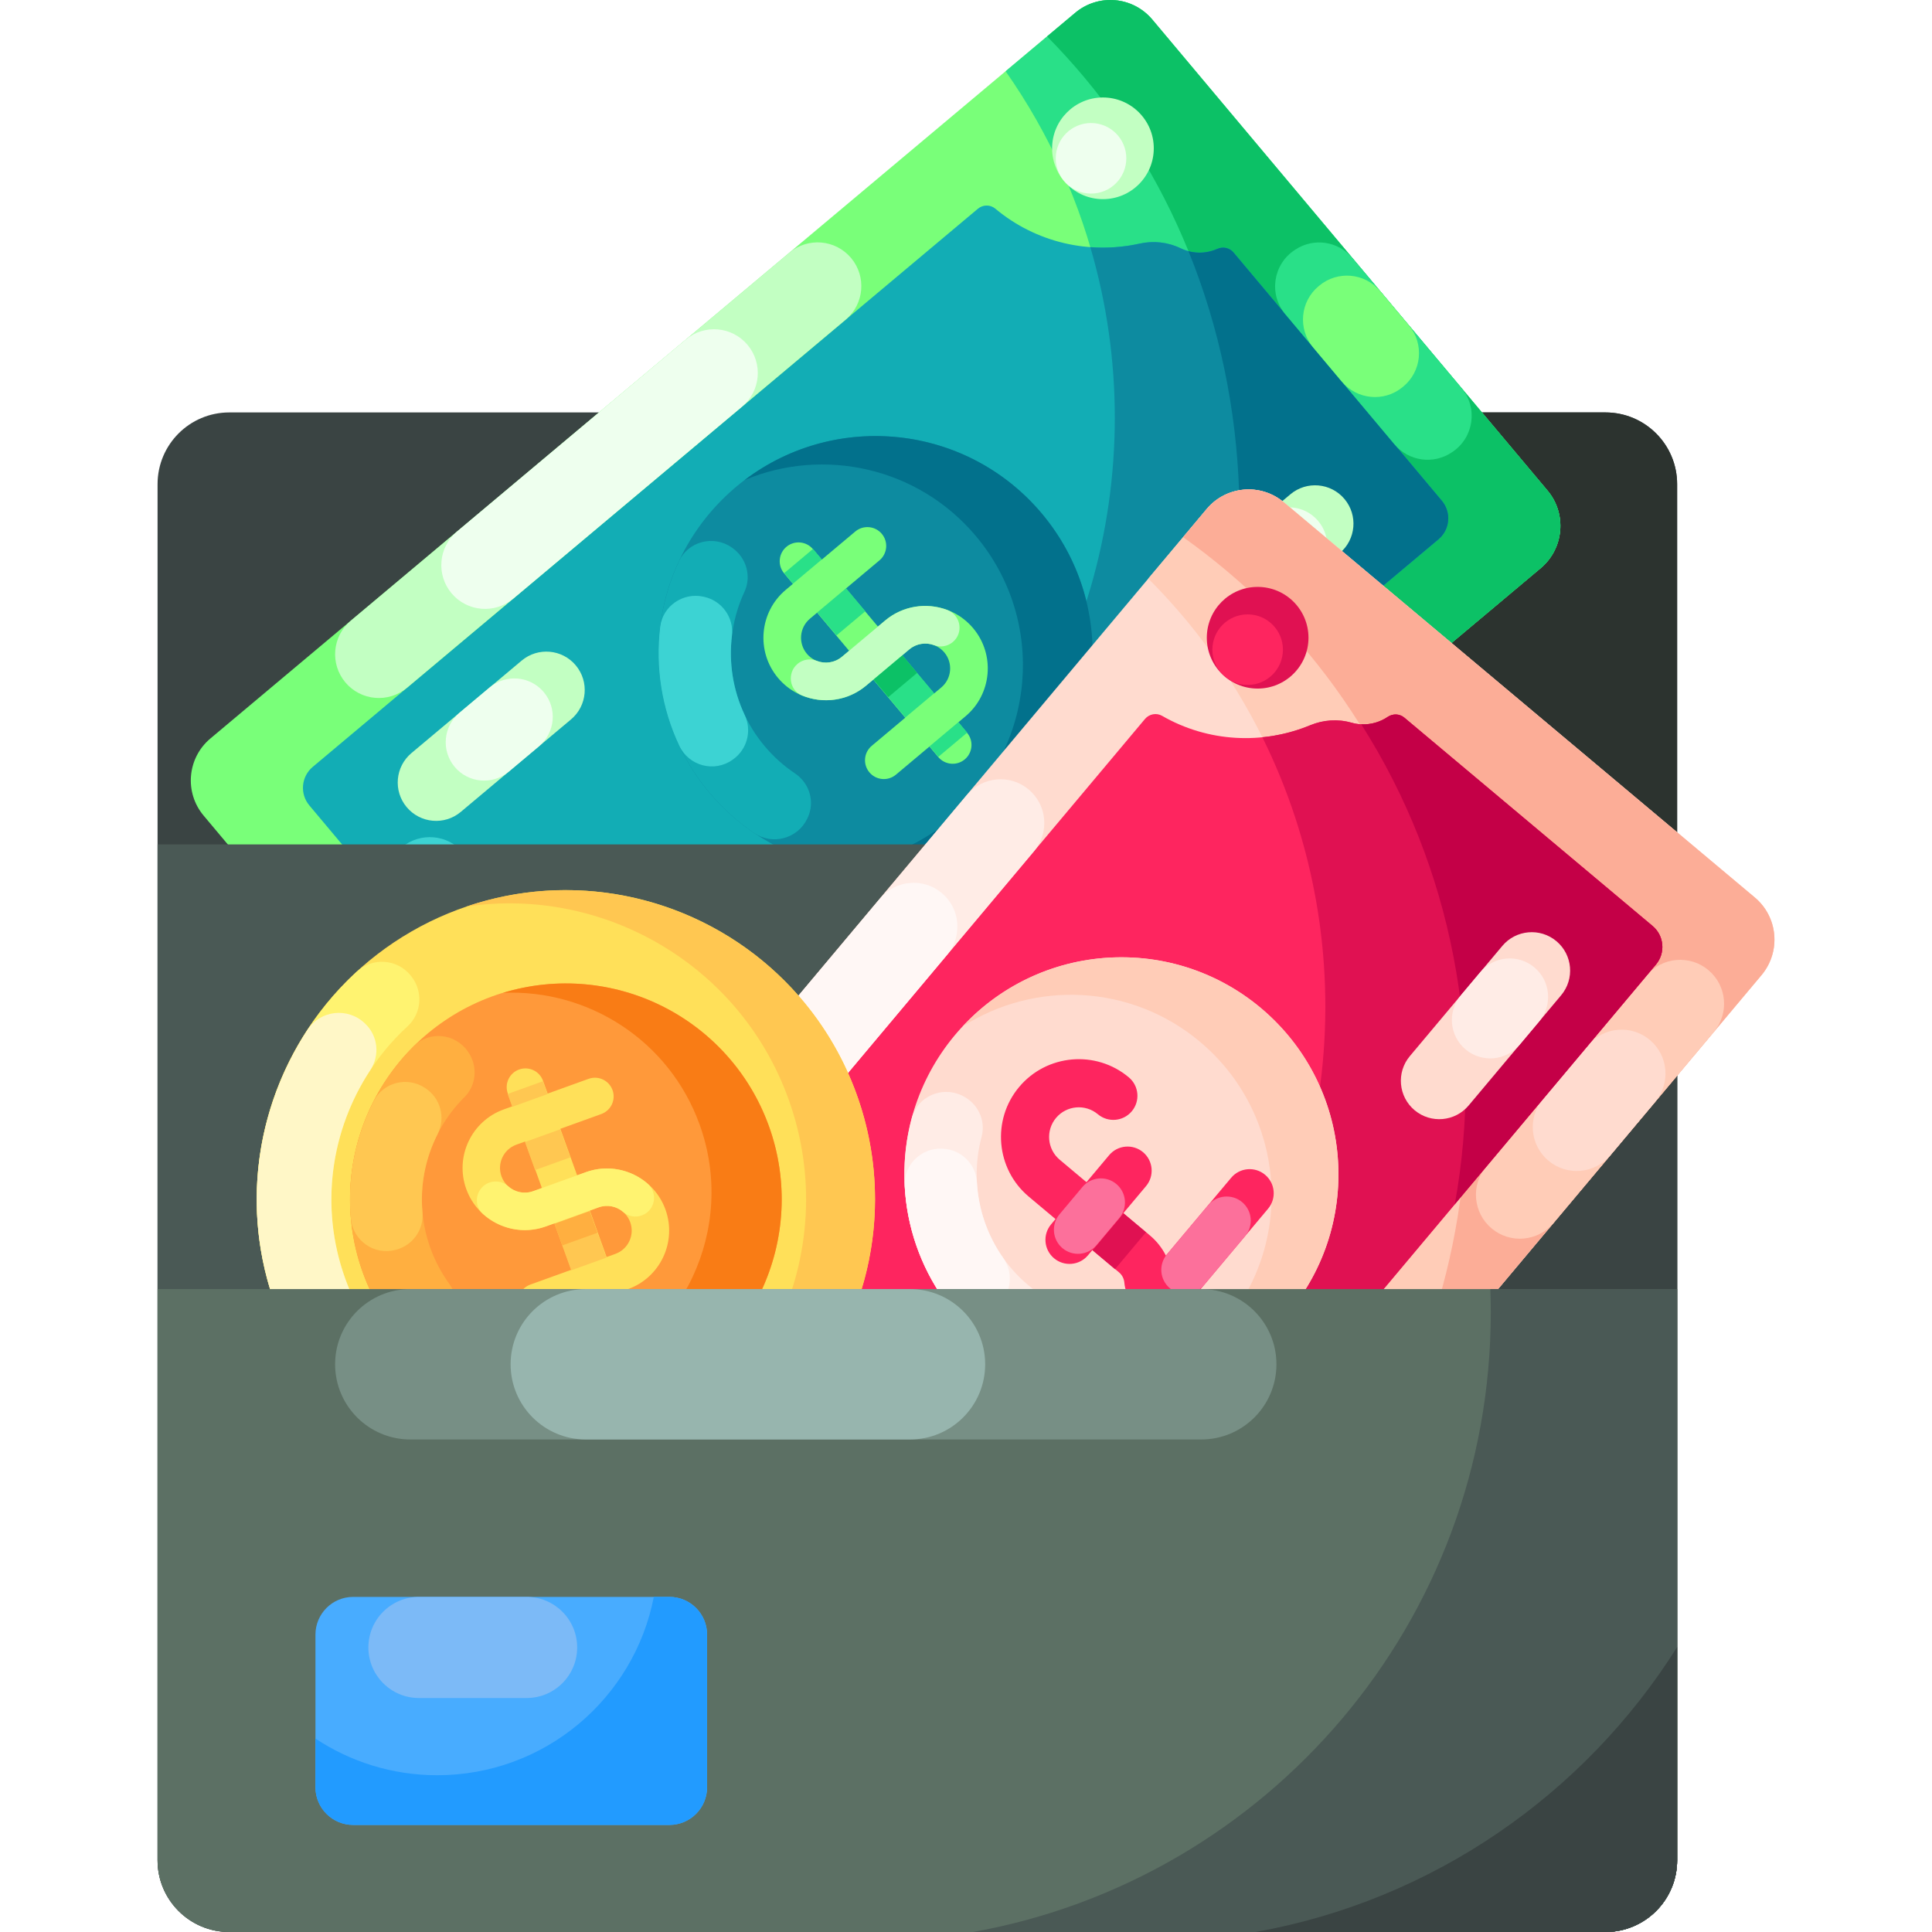 <svg id="Capa_1" enable-background="new 0 0 512 512" height="512" viewBox="0 0 512 512" width="512" xmlns="http://www.w3.org/2000/svg"><g><path d="m425.451 512h-364.688c-10.497 0-19.006-8.509-19.006-19.006v-364.688c0-10.497 8.509-19.006 19.006-19.006h364.688c10.497 0 19.006 8.509 19.006 19.006v364.688c0 10.496-8.509 19.006-19.006 19.006z" fill="#3a4443"/><path d="m425.451 109.299h-122.698v402.701h122.698c10.497 0 19.007-8.51 19.007-19.006v-364.688c0-10.497-8.51-19.007-19.007-19.007z" fill="#2c332f"/><g><g><g><g><g><path d="m305.368 5.179 104.749 124.835c5.149 6.137 4.357 15.275-1.724 20.477l-229.199 192.321c-6.193 5.097-15.337 4.297-20.487-1.84l-104.749-124.835c-5.143-6.13-4.343-15.274 1.793-20.423l229.2-192.322c6.136-5.149 15.274-4.343 20.417 1.787z" fill="#79ff79"/><path d="m305.368 5.179 104.749 124.835c5.149 6.137 4.357 15.275-1.724 20.477l-229.199 192.321c-6.193 5.097-15.337 4.297-20.487-1.839l-62.716-74.743-.005-.021c48.157 12.092 101.248 1.708 142.197-32.653 64.194-53.865 75.548-147.328 28.313-214.679l18.454-15.485c6.137-5.149 15.275-4.343 20.418 1.787z" fill="#29e088"/><path d="m305.368 5.179 104.749 124.835c5.149 6.137 4.357 15.275-1.724 20.477l-114.759 96.295c-.162.136-.377-.067-.253-.238 47.877-65.56 47.677-162.036-6.163-226.201-3.127-3.727-6.377-7.29-9.729-10.693l7.462-6.261c6.136-5.15 15.274-4.344 20.417 1.786z" fill="#0cc166"/><path d="m326.893 66.908 55.212 65.8c2.573 3.066 2.173 7.638-.893 10.211l-174.116 146.1c-2.392 2.008-6.35 2.058-8.86.2-10.454-7.739-23.705-10.384-36.109-7.634-3.683.82-7.537.421-10.932-1.234l-.005.005c-3.089-1.508-6.632-1.523-9.675-.165-1.504.671-3.264.316-4.322-.945l-55.212-65.8c-2.573-3.066-2.173-7.638.893-10.211l176.273-147.912c1.333-1.119 3.286-1.147 4.62-.029 10.74 8.997 24.948 12.21 38.19 9.274 3.683-.82 7.538-.421 10.932 1.234l.006-.005c3.089 1.508 6.632 1.523 9.675.165 1.504-.67 3.264-.316 4.323.946z" fill="#12adb5"/><path d="m326.889 66.907 55.215 65.803c2.572 3.065 2.172 7.63-.893 10.202l-174.12 146.104c-2.388 2.004-6.346 2.062-8.861.203-10.453-7.741-23.699-10.384-36.102-7.631-3.68.818-7.538.42-10.934-1.233-1.539-.755-3.205-1.144-4.856-1.16-1.657-.023-3.306.318-4.822.995-1.509.671-3.266.321-4.329-.945l-6.927-8.255c37.983 1.165 76.512-11.08 107.917-37.433 50.333-42.234 68.178-108.816 50.771-168.059 4.329.325 8.713.02 13.005-.926 3.688-.824 7.545-.426 10.934 1.233l.007-.006c3.092 1.512 6.633 1.518 9.679.165 1.496-.673 3.259-.316 4.316.943z" fill="#0d8ba0"/><path d="m326.895 66.907 55.215 65.803c2.571 3.064 2.171 7.631-.893 10.202l-61.69 51.764c13.171-41.445 11.941-87.456-4.563-128.104 2.544.681 5.229.451 7.615-.609 1.496-.671 3.26-.315 4.316.944z" fill="#02718c"/><g><path d="m151.325 190.651-29.211 24.511c-4.304 3.611-10.72 3.05-14.332-1.254-3.611-4.304-3.05-10.72 1.254-14.332l29.211-24.511c4.304-3.611 10.72-3.05 14.332 1.254 3.611 4.305 3.05 10.721-1.254 14.332z" fill="#c2ffc2"/><path d="m129.778 182.172-8.024 6.733c-4.304 3.611-4.865 10.028-1.254 14.332 3.611 4.304 10.028 4.865 14.332 1.254l8.024-6.733c4.304-3.611 4.865-10.028 1.254-14.332-3.611-4.304-10.028-4.865-14.332-1.254z" fill="#efe"/><path d="m355.05 146.575-29.211 24.511c-4.304 3.611-10.72 3.05-14.332-1.254-3.611-4.304-3.05-10.72 1.254-14.332l29.211-24.511c4.304-3.611 10.72-3.05 14.332 1.254 3.611 4.305 3.049 10.721-1.254 14.332z" fill="#c2ffc2"/><path d="m335.016 136.827-6.146 5.157c-4.304 3.611-4.865 10.028-1.254 14.332 3.611 4.304 10.028 4.865 14.332 1.254l6.146-5.157c4.304-3.611 4.865-10.028 1.254-14.332-3.612-4.304-10.029-4.866-14.332-1.254z" fill="#efe"/></g><g><g><circle cx="292.292" cy="39.304" fill="#c2ffc2" r="13.472"/><circle cx="289.134" cy="41.955" fill="#efe" r="9.349"/></g><g><circle cx="171.794" cy="306.848" fill="#c2ffc2" r="13.472"/><circle cx="168.635" cy="309.498" fill="#efe" r="9.349"/></g></g></g></g><path d="m209.215 66.946-116.265 97.558c-4.905 4.116-5.545 11.429-1.429 16.334 4.116 4.905 11.429 5.545 16.334 1.429l116.265-97.558c4.905-4.116 5.545-11.429 1.429-16.334-4.116-4.905-11.429-5.545-16.334-1.429z" fill="#c2ffc2"/><path d="m181.776 89.97-60.684 50.92c-4.905 4.116-5.545 11.429-1.429 16.334 4.116 4.905 11.429 5.545 16.334 1.429l60.684-50.92c4.905-4.116 5.545-11.429 1.429-16.334-4.116-4.905-11.429-5.545-16.334-1.429z" fill="#efe"/><path d="m141.64 248.456-18.848-22.462c-4.116-4.905-11.429-5.545-16.334-1.429l-.007.006c-4.905 4.116-5.545 11.429-1.429 16.334l18.848 22.462c4.116 4.905 11.429 5.545 16.334 1.429l.007-.006c4.905-4.116 5.545-11.429 1.429-16.334z" fill="#3cd3d3"/><path d="m132.779 237.895-4.964-5.916c-4.118-4.907-11.433-5.547-16.34-1.43-4.907 4.118-5.547 11.433-1.43 16.34l4.964 5.916c4.118 4.907 11.433 5.547 16.34 1.43 4.907-4.117 5.547-11.432 1.43-16.34z" fill="#57eae6"/></g><g><g><circle cx="232.043" cy="173.076" fill="#0d8ba0" r="57.516"/><path d="m276.101 136.106c20.418 24.333 17.245 60.609-7.089 81.028-14.021 11.765-32.008 15.698-48.644 12.259 11.248-.51 22.423-4.582 31.718-12.382 22.501-18.88 25.435-52.424 6.555-74.925-15.345-18.288-40.385-23.653-61.3-14.873 24.27-18.398 58.965-14.697 78.76 8.893z" fill="#02718c"/><g><path d="m234.564 164.448-1.906 1.6-8.471-10.096 8.884-7.454c2.111-1.771 2.386-4.918.615-7.028s-4.917-2.386-7.028-.615l-8.884 7.454-2.335-2.783c-1.771-2.11-4.917-2.386-7.028-.615s-2.386 4.918-.615 7.028l2.335 2.783-1.906 1.599c-6.998 5.872-7.914 16.342-2.042 23.34s16.342 7.913 23.34 2.042l1.906-1.599 8.471 10.095-8.883 7.454c-2.111 1.771-2.386 4.918-.615 7.028s4.917 2.386 7.028.615l8.883-7.454 2.336 2.783c1.771 2.11 4.917 2.386 7.028.615s2.386-4.918.615-7.028l-2.336-2.783 1.906-1.6c6.998-5.872 7.913-16.342 2.042-23.339-5.872-6.997-16.342-7.913-23.34-2.042zm-11.455 9.612c-2.783 2.336-6.948 1.972-9.283-.812-2.336-2.783-1.971-6.948.812-9.284l1.906-1.599 8.471 10.096zm26.339 8.127-1.906 1.6-8.471-10.095 1.906-1.6c2.783-2.336 6.947-1.971 9.283.812s1.972 6.947-.812 9.283z" fill="#79ff79"/><path d="m246.313 194.211h9.978v3.633h-9.978z" fill="#29e088" transform="matrix(.766 -.643 .643 .766 -67.211 207.395)"/><g><path d="m234.496 175.356h9.978v13.178h-9.978z" fill="#29e088" transform="matrix(.766 -.643 .643 .766 -60.923 196.505)"/><path d="m232.233 176.18h9.978v6.136h-9.978z" fill="#0cc166" transform="matrix(.766 -.643 .643 .766 -59.719 194.419)"/><path d="m217.929 158.23h9.978v7.944h-9.978z" fill="#29e088" transform="matrix(.766 -.643 .643 .766 -52.108 181.237)"/></g><path d="m223.109 174.06c-1.931 1.62-4.524 1.938-6.711 1.052-1.695-.687-3.631-.362-5.032.814-2.822 2.368-2.234 6.968 1.17 8.377 5.523 2.285 12.099 1.502 16.987-2.599l11.455-9.612c1.9-1.594 4.442-1.93 6.608-1.098 1.669.641 3.555.299 4.925-.85 2.936-2.464 2.095-7.158-1.494-8.501-5.408-2.023-11.721-1.164-16.452 2.806z" fill="#c2ffc2"/></g><path d="m207.795 148.308h9.978v3.633h-9.978z" fill="#29e088" transform="matrix(.766 -.643 .643 .766 -46.716 171.897)"/><path d="m214.013 216.783c2.023-4.218.557-9.22-3.331-11.822-2.939-1.967-5.652-4.376-8.037-7.218-9.889-11.785-11.46-27.814-5.355-40.915 1.921-4.121.498-9.035-3.228-11.642l-.15-.105c-4.796-3.355-11.522-1.643-13.995 3.663-9.149 19.628-6.773 43.618 8.066 61.302 3.538 4.216 7.551 7.796 11.896 10.729 4.866 3.285 11.511 1.476 14.05-3.818.029-.059.057-.116.084-.174z" fill="#12adb5"/><path d="m197.357 189.49c-3.13-6.618-4.234-13.9-3.39-20.961.579-4.848-2.638-9.336-7.409-10.371l-.188-.041c-5.416-1.175-10.746 2.516-11.415 8.018-1.289 10.608.364 21.554 5.074 31.509 2.533 5.354 9.264 7.144 14.091 3.712.052-.037.104-.074.156-.111 3.737-2.656 5.042-7.61 3.081-11.755z" fill="#3cd3d3"/></g></g></g></g><path d="m41.757 223.78v269.213c0 10.497 8.509 19.006 19.006 19.006h364.688c10.497 0 19.006-8.509 19.006-19.006v-269.213z" fill="#4a5955"/><path d="m302.753 223.78v288.22h122.698c10.497 0 19.006-8.51 19.006-19.006v-269.214z" fill="#3a4443"/><g><g><path d="m340.211 133.1 124.835 104.749c6.137 5.149 6.943 14.287 1.858 20.465l-192.321 229.2c-5.214 6.095-14.358 6.895-20.495 1.746l-124.835-104.75c-6.13-5.143-6.93-14.288-1.78-20.425l192.321-229.2c5.15-6.136 14.288-6.929 20.417-1.785z" fill="#ffdbcf"/><path d="m340.211 133.1 124.835 104.749c6.137 5.149 6.943 14.286 1.858 20.465l-192.32 229.199c-5.214 6.095-14.358 6.895-20.495 1.746l-74.743-62.716-.008-.019c49.525 3.546 100.006-15.9 134.367-56.849 53.865-64.194 48.817-158.209-9.396-216.334l15.485-18.454c5.15-6.138 14.288-6.931 20.417-1.787z" fill="#ffccb7"/><path d="m340.211 133.1 124.835 104.749c6.137 5.149 6.943 14.287 1.858 20.465l-96.294 114.759c-.136.162-.383-.001-.29-.19 35.765-72.878 18.816-167.853-45.349-221.694-3.727-3.127-7.546-6.072-11.438-8.841l6.261-7.462c5.15-6.137 14.288-6.93 20.417-1.786z" fill="#fcad97"/></g><g><path d="m452.743 257.087c4.923 4.131 5.565 11.471 1.434 16.394l-42.485 50.632c-4.131 4.923-11.471 5.565-16.394 1.434-4.923-4.131-5.565-11.471-1.434-16.394l42.485-50.632c4.131-4.923 11.471-5.565 16.394-1.434z" fill="#ffccb7"/><path d="m437.215 275.593c4.923 4.131 5.565 11.471 1.434 16.394l-11.899 14.181c-4.131 4.923-11.471 5.565-16.394 1.434-4.923-4.131-5.565-11.471-1.434-16.394l11.899-14.181c4.131-4.923 11.471-5.565 16.394-1.434z" fill="#ffdbcf"/></g><g><g><g><g><g><path d="m372.157 190.182 65.8 55.212c3.066 2.573 3.466 7.145.893 10.211l-146.1 174.116c-2.008 2.392-5.896 3.129-8.691 1.735-11.639-5.806-25.148-6.11-36.886-1.248-3.485 1.447-7.35 1.723-10.98.683l-.005.005c-3.304-.949-6.796-.348-9.556 1.518-1.364.922-3.159.878-4.421-.18l-65.8-55.212c-3.066-2.573-3.466-7.145-.893-10.211l147.911-176.274c1.119-1.333 3.037-1.7 4.545-.831 12.139 6.995 26.689 7.693 39.221 2.502 3.485-1.447 7.35-1.723 10.98-.683l.005-.006c3.304.949 6.796.348 9.556-1.518 1.365-.921 3.16-.877 4.421.181z" fill="#fe255f"/><path d="m372.154 190.182 65.803 55.215c3.065 2.572 3.464 7.137.893 10.202l-146.105 174.121c-2.004 2.388-5.891 3.133-8.691 1.738-11.638-5.808-25.142-6.111-36.878-1.246-3.482 1.445-7.35 1.722-10.983.684-1.647-.476-3.355-.57-4.984-.299-1.636.265-3.201.887-4.576 1.817-1.37.923-3.161.884-4.427-.179l-8.255-6.927c37.608-5.449 73.425-24.198 99.777-55.603 42.234-50.333 48.247-119.002 20.817-174.323 4.32-.432 8.585-1.493 12.647-3.171 3.489-1.452 7.356-1.73 10.983-.684l.006-.007c3.308.952 6.796.343 9.56-1.518 1.355-.921 3.153-.876 4.413.18z" fill="#e01152"/><path d="m372.154 190.182 65.803 55.215c3.065 2.572 3.464 7.137.893 10.202l-53.315 63.539c7.934-43.548-.618-89.181-24.794-127.195 2.488.14 4.943-.554 7.001-1.941 1.354-.921 3.152-.876 4.412.18z" fill="#c40047"/><g><path d="m220.745 342.533-24.511 29.211c-3.611 4.304-10.028 4.865-14.332 1.254-4.304-3.611-4.865-10.028-1.254-14.332l24.511-29.211c3.611-4.304 10.028-4.865 14.332-1.254 4.304 3.612 4.865 10.028 1.254 14.332z" fill="#ffdbcf"/><path d="m198.053 337.924-6.733 8.024c-3.611 4.304-3.05 10.72 1.254 14.332 4.304 3.611 10.72 3.05 14.332-1.254l6.733-8.024c3.611-4.304 3.05-10.72-1.254-14.332-4.304-3.611-10.721-3.05-14.332 1.254z" fill="#ffece6"/><path d="m413.721 263.75-24.511 29.211c-3.611 4.304-10.028 4.865-14.332 1.254-4.304-3.611-4.865-10.028-1.254-14.332l24.511-29.211c3.611-4.304 10.028-4.865 14.332-1.254 4.304 3.612 4.865 10.028 1.254 14.332z" fill="#ffdbcf"/><path d="m392.298 257.629-5.157 6.146c-3.611 4.304-3.05 10.72 1.254 14.332 4.304 3.611 10.72 3.05 14.332-1.254l5.157-6.146c3.611-4.304 3.05-10.72-1.254-14.332-4.304-3.612-10.72-3.05-14.332 1.254z" fill="#ffece6"/></g><g><g><circle cx="333.289" cy="169.007" fill="#e01152" r="13.472"/><circle cx="330.639" cy="172.165" fill="#fe255f" r="9.349"/></g><g><circle cx="261.08" cy="453.41" fill="#e01152" r="13.472"/><circle cx="258.43" cy="456.568" fill="#fe255f" r="9.349"/></g></g></g></g><path d="m256.274 210.654-97.558 116.265c-4.116 4.905-3.476 12.218 1.429 16.334 4.905 4.116 12.218 3.476 16.334-1.429l97.558-116.265c4.116-4.905 3.476-12.218-1.429-16.334-4.905-4.115-12.218-3.476-16.334 1.429z" fill="#ffece6"/><path d="m233.25 238.093-50.92 60.684c-4.116 4.905-3.476 12.218 1.429 16.334 4.905 4.116 12.218 3.476 16.334-1.429l50.92-60.684c4.116-4.905 3.476-12.218-1.429-16.334-4.905-4.116-12.218-3.476-16.334 1.429z" fill="#fff7f5"/><path d="m221.245 401.142-22.462-18.848c-4.905-4.116-12.218-3.476-16.334 1.429l-.006.007c-4.116 4.905-3.476 12.218 1.429 16.334l22.462 18.848c4.905 4.116 12.218 3.476 16.334-1.429l.006-.007c4.116-4.906 3.476-12.219-1.429-16.334z" fill="#fc709b"/><path d="m210.684 392.28-5.916-4.964c-4.907-4.118-12.223-3.477-16.34 1.43-4.118 4.907-3.477 12.223 1.43 16.34l5.916 4.964c4.907 4.118 12.223 3.477 16.34-1.43 4.117-4.907 3.477-12.223-1.43-16.34z" fill="#f7a6c1"/></g><g><g><circle cx="297.184" cy="311.208" fill="#ffdbcf" r="57.516"/><path d="m334.153 267.15c24.333 20.418 27.507 56.694 7.089 81.028-11.765 14.021-28.796 21.018-45.776 20.52 10.989-2.456 21.286-8.406 29.086-17.701 18.88-22.501 15.946-56.044-6.555-74.925-18.288-15.345-43.878-16.281-62.951-4.002 20.706-22.335 55.516-24.715 79.107-4.92z" fill="#ffccb7"/><path d="m287.018 357.382c1.26-4.505-1.052-9.177-5.333-11.064-3.236-1.427-6.326-3.328-9.168-5.713-11.785-9.889-16.116-25.401-12.378-39.364 1.176-4.392-1.078-8.984-5.2-10.904l-.166-.078c-5.306-2.472-11.632.383-13.146 6.037-5.601 20.919.904 44.132 18.588 58.97 4.216 3.538 8.79 6.367 13.579 8.501 5.363 2.39 11.593-.546 13.174-6.2.016-.062.033-.124.05-.185z" fill="#ffece6"/><path d="m265.876 333.396c-4.232-5.974-6.583-12.954-6.978-20.054-.271-4.875-4.219-8.736-9.097-8.927l-.193-.008c-5.538-.217-10.146 4.344-9.849 9.878.573 10.671 4.101 21.163 10.468 30.149 3.424 4.832 10.364 5.427 14.521 1.209.045-.045.09-.091.134-.136 3.22-3.264 3.644-8.369.994-12.111z" fill="#fff7f5"/></g></g></g><g><g><g><g><path d="m336.055 320.321-20.972 24.993c-2.534 3.02-6.602 4.206-10.362 3.02s-6.412-4.49-6.755-8.418c-.094-1.073-.6-2.045-1.425-2.737l-23.91-20.063c-8.714-7.312-9.854-20.349-2.543-29.062 7.312-8.714 20.349-9.854 29.063-2.543 2.7 2.265 3.051 6.29.786 8.99-2.265 2.699-6.29 3.052-8.99.786-3.323-2.789-8.295-2.354-11.084.97-2.788 3.322-2.353 8.294.97 11.083l23.91 20.063c1.787 1.499 3.214 3.314 4.228 5.339l17.306-20.625c2.265-2.699 6.29-3.052 8.99-.786 2.702 2.266 3.053 6.291.788 8.99z" fill="#fe255f"/></g><g><path d="m320.195 319.37-10.948 13.047c-2.265 2.7-1.913 6.724.786 8.99 2.7 2.265 6.724 1.913 8.99-.786l10.948-13.047c2.265-2.7 1.913-6.724-.786-8.99-2.7-2.266-6.725-1.914-8.99.786z" fill="#fc709b"/></g><g><path d="m290.189 324.997h12.762v7.755h-12.762z" fill="#e01152" transform="matrix(.643 -.766 .766 .643 -145.994 344.664)"/></g><g><path d="m303.709 314.335-15.386 18.336c-2.265 2.699-6.29 3.052-8.99.786-2.7-2.265-3.051-6.29-.786-8.99l15.386-18.336c2.265-2.699 6.29-3.052 8.99-.786 2.699 2.265 3.051 6.291.786 8.99z" fill="#fe255f"/></g><g><path d="m286.858 314.563-6.068 7.231c-2.265 2.7-1.913 6.724.786 8.99 2.7 2.265 6.724 1.913 8.99-.786l6.068-7.231c2.265-2.7 1.913-6.724-.786-8.99-2.7-2.265-6.725-1.913-8.99.786z" fill="#fc709b"/></g></g></g></g></g></g><g><g><g><g><circle cx="149.959" cy="317.823" fill="#ffe059" r="81.928"/><path d="m227.028 290.028c15.326 42.495-6.778 89.538-49.273 104.865-17.82 6.427-36.44 6.274-53.186.79 12.152 1.671 24.865.509 37.184-3.934 40.717-14.685 61.896-59.759 47.21-100.481-12.879-35.71-49.132-56.389-85.319-51.032 42.098-14.294 88.235 7.79 103.384 49.792z" fill="#ffc751"/><circle cx="149.959" cy="317.823" fill="#ff993a" r="57.192"/><path d="m203.756 298.42c10.716 29.713-4.682 62.484-34.395 73.2-17.121 6.175-35.258 3.68-49.607-5.233 10.674 3.38 22.5 3.41 33.85-.683 27.475-9.909 41.713-40.212 31.804-67.687-8.054-22.331-29.586-35.922-52.118-34.897 28.962-8.854 60.077 6.495 70.466 35.3z" fill="#f97c15"/><g><path d="m155.27 310.634-2.328.84-4.446-12.327 10.848-3.912c2.577-.93 3.913-3.772 2.983-6.349-.929-2.577-3.772-3.913-6.349-2.983l-10.848 3.912-1.226-3.398c-.929-2.577-3.772-3.913-6.349-2.983s-3.913 3.772-2.983 6.349l1.226 3.398-2.327.839c-8.544 3.082-12.989 12.541-9.908 21.086 3.082 8.544 12.541 12.989 21.086 9.907l2.327-.839 4.446 12.327-10.847 3.912c-2.577.93-3.913 3.772-2.983 6.349.929 2.577 3.772 3.913 6.349 2.983l10.847-3.912 1.226 3.399c.929 2.577 3.772 3.913 6.349 2.983s3.913-3.772 2.983-6.349l-1.226-3.399 2.328-.84c8.544-3.082 12.989-12.54 9.907-21.085s-12.541-12.989-21.085-9.908zm-13.988 5.045c-3.399 1.226-7.161-.542-8.387-3.94-1.226-3.399.542-7.161 3.941-8.387l2.327-.839 4.446 12.327zm21.8 16.615-2.328.84-4.446-12.327 2.328-.84c3.399-1.226 7.16.542 8.386 3.941 1.225 3.399-.542 7.16-3.94 8.386z" fill="#ffe059"/><path d="m155.106 344.042h9.921v3.613h-9.921z" fill="#ffc751" transform="matrix(.941 -.339 .339 .941 -107.842 74.818)"/><g><path d="m148.904 322.101h9.921v13.104h-9.921z" fill="#ffc751" transform="matrix(.941 -.339 .339 .941 -102.376 71.694)"/><path d="m147.716 322.309h9.921v6.101h-9.921z" fill="#ffaf40" transform="matrix(.941 -.339 .339 .941 -101.329 71.096)"/><path d="m140.209 300.596h9.921v7.899h-9.921z" fill="#ffc751" transform="matrix(.941 -.339 .339 .941 -94.713 67.314)"/></g><path d="m141.282 315.679c-2.358.85-4.887.258-6.625-1.319-1.347-1.222-3.265-1.583-4.976-.966-3.445 1.243-4.474 5.739-1.78 8.22 4.371 4.026 10.778 5.55 16.746 3.398l13.987-5.045c2.32-.837 4.808-.279 6.544 1.241 1.338 1.171 3.216 1.498 4.888.895 3.585-1.293 4.41-5.963 1.519-8.447-4.354-3.742-10.541-5.105-16.318-3.021z" fill="#fff370"/></g><path d="m134.89 287.992h9.921v3.612h-9.921z" fill="#ffc751" transform="matrix(.941 -.339 .339 .941 -90.025 64.635)"/><path d="m118.146 352.438c3.335-3.243 3.681-8.415.944-12.176-2.069-2.844-3.775-6.022-5.027-9.493-5.19-14.39-1.162-29.89 9.029-40.026 3.206-3.188 3.562-8.263.979-11.973l-.104-.15c-3.326-4.776-10.191-5.483-14.318-1.379-15.268 15.184-21.275 38.391-13.487 59.984 1.857 5.148 4.375 9.866 7.426 14.093 3.416 4.734 10.239 5.324 14.423 1.253.044-.044.09-.089.135-.133z" fill="#ffaf40"/><path d="m111.956 321.253c-.653-7.251.813-14.426 4.022-20.727 2.203-4.327.739-9.618-3.36-12.22l-.162-.103c-4.653-2.954-10.893-1.336-13.403 3.57-4.84 9.46-7.05 20.243-6.066 31.15.529 5.865 6.198 9.844 11.88 8.296.061-.017.122-.033.184-.05 4.398-1.199 7.314-5.375 6.905-9.916z" fill="#ffc751"/></g></g><path d="m91.505 338.905c-8.753-24.268-1.411-50.487 16.508-66.924 3.777-3.464 4.169-9.287.962-13.285l-.124-.155c-3.559-4.437-10.121-4.902-14.306-1.049-23.543 21.678-33.177 56.185-21.656 88.128 6.652 18.443 19.279 33.04 34.914 42.406 4.965 2.974 11.417.992 13.878-4.247.028-.06.056-.119.084-.179 2.13-4.533.506-9.959-3.79-12.533-11.853-7.106-21.426-18.176-26.47-32.162z" fill="#fff370"/><path d="m89.729 354.295c3.682-2.686 5.033-7.565 3.221-11.747-.516-1.191-.998-2.405-1.444-3.643-6.905-19.146-3.79-39.503 6.63-55.315 2.579-3.913 2.039-9.093-1.367-12.312-.048-.045-.096-.091-.144-.136-4.488-4.245-11.742-3.415-15.126 1.754-13.631 20.818-17.682 47.565-8.608 72.723.573 1.589 1.191 3.149 1.851 4.68 2.507 5.811 9.715 7.842 14.828 4.113z" fill="#fff7c7"/></g></g><path d="m41.757 341.62v151.374c0 10.497 8.509 19.006 19.006 19.006h364.688c10.497 0 19.006-8.509 19.006-19.006v-151.374z" fill="#5c7064"/><g><g><path d="m177.39 483.626h-83.793c-5.523 0-10-4.477-10-10v-40.431c0-5.523 4.477-10 10-10h83.792c5.523 0 10 4.477 10 10v40.431c.001 5.523-4.476 10-9.999 10z" fill="#48acff"/><path d="m187.385 433.194v40.43c0 5.53-4.47 10-10 10h-83.79c-5.52 0-10-4.47-10-10v-12.89c9.25 6.14 20.35 9.72 32.28 9.72 28.45 0 52.16-20.33 57.39-47.26h4.12c5.53 0 10 4.48 10 10z" fill="#229bff"/></g><path d="m139.555 449.994h-28.529c-7.401 0-13.4-5.999-13.4-13.4 0-7.401 5.999-13.4 13.4-13.4h28.529c7.401 0 13.4 5.999 13.4 13.4 0 7.4-6 13.4-13.4 13.4z" fill="#7cbaf7"/></g><path d="m444.46 341.62v151.37c0 10.5-8.51 19.01-19.01 19.01h-167.6c78.01-13.96 137.22-82.17 137.22-164.2 0-2.07-.04-4.13-.11-6.18z" fill="#4a5955"/><path d="m444.46 436.49v56.5c0 10.5-8.51 19.01-19.01 19.01h-92.71c47.02-8.41 87.21-36.54 111.72-75.51z" fill="#3a4443"/><path d="m338.27 361.548c0-11.006-8.922-19.928-19.928-19.928h-209.606c-11.006 0-19.928 8.922-19.928 19.928 0 11.006 8.922 19.928 19.928 19.928h209.606c11.006-.001 19.928-8.923 19.928-19.928z" fill="#778f85"/><path d="m241.152 341.62h-85.907c-11.006 0-19.928 8.922-19.928 19.928 0 11.006 8.922 19.928 19.928 19.928h85.907c11.006 0 19.928-8.922 19.928-19.928 0-11.006-8.922-19.928-19.928-19.928z" fill="#97b5ae"/><path d="m387.326 102.851-28.94-34.49c-3.73-4.446-10.201-5.423-15.058-2.247-.065.043-.13.085-.195.128-5.767 3.772-6.961 11.725-2.532 17.004l28.941 34.496c3.797 4.526 10.408 5.432 15.278 2.087.065-.044.13-.089.194-.133 5.592-3.839 6.672-11.649 2.312-16.845z" fill="#29e088"/><path d="m373.368 86.217-7.612-9.071c-4.072-4.853-11.306-5.491-16.164-1.425l-.177.148c-4.867 4.073-5.506 11.322-1.427 16.183l7.609 9.07c4.034 4.808 11.179 5.483 16.044 1.518.06-.049.12-.098.18-.147 4.967-4.046 5.665-11.369 1.547-16.276z" fill="#79ff79"/></g></svg>